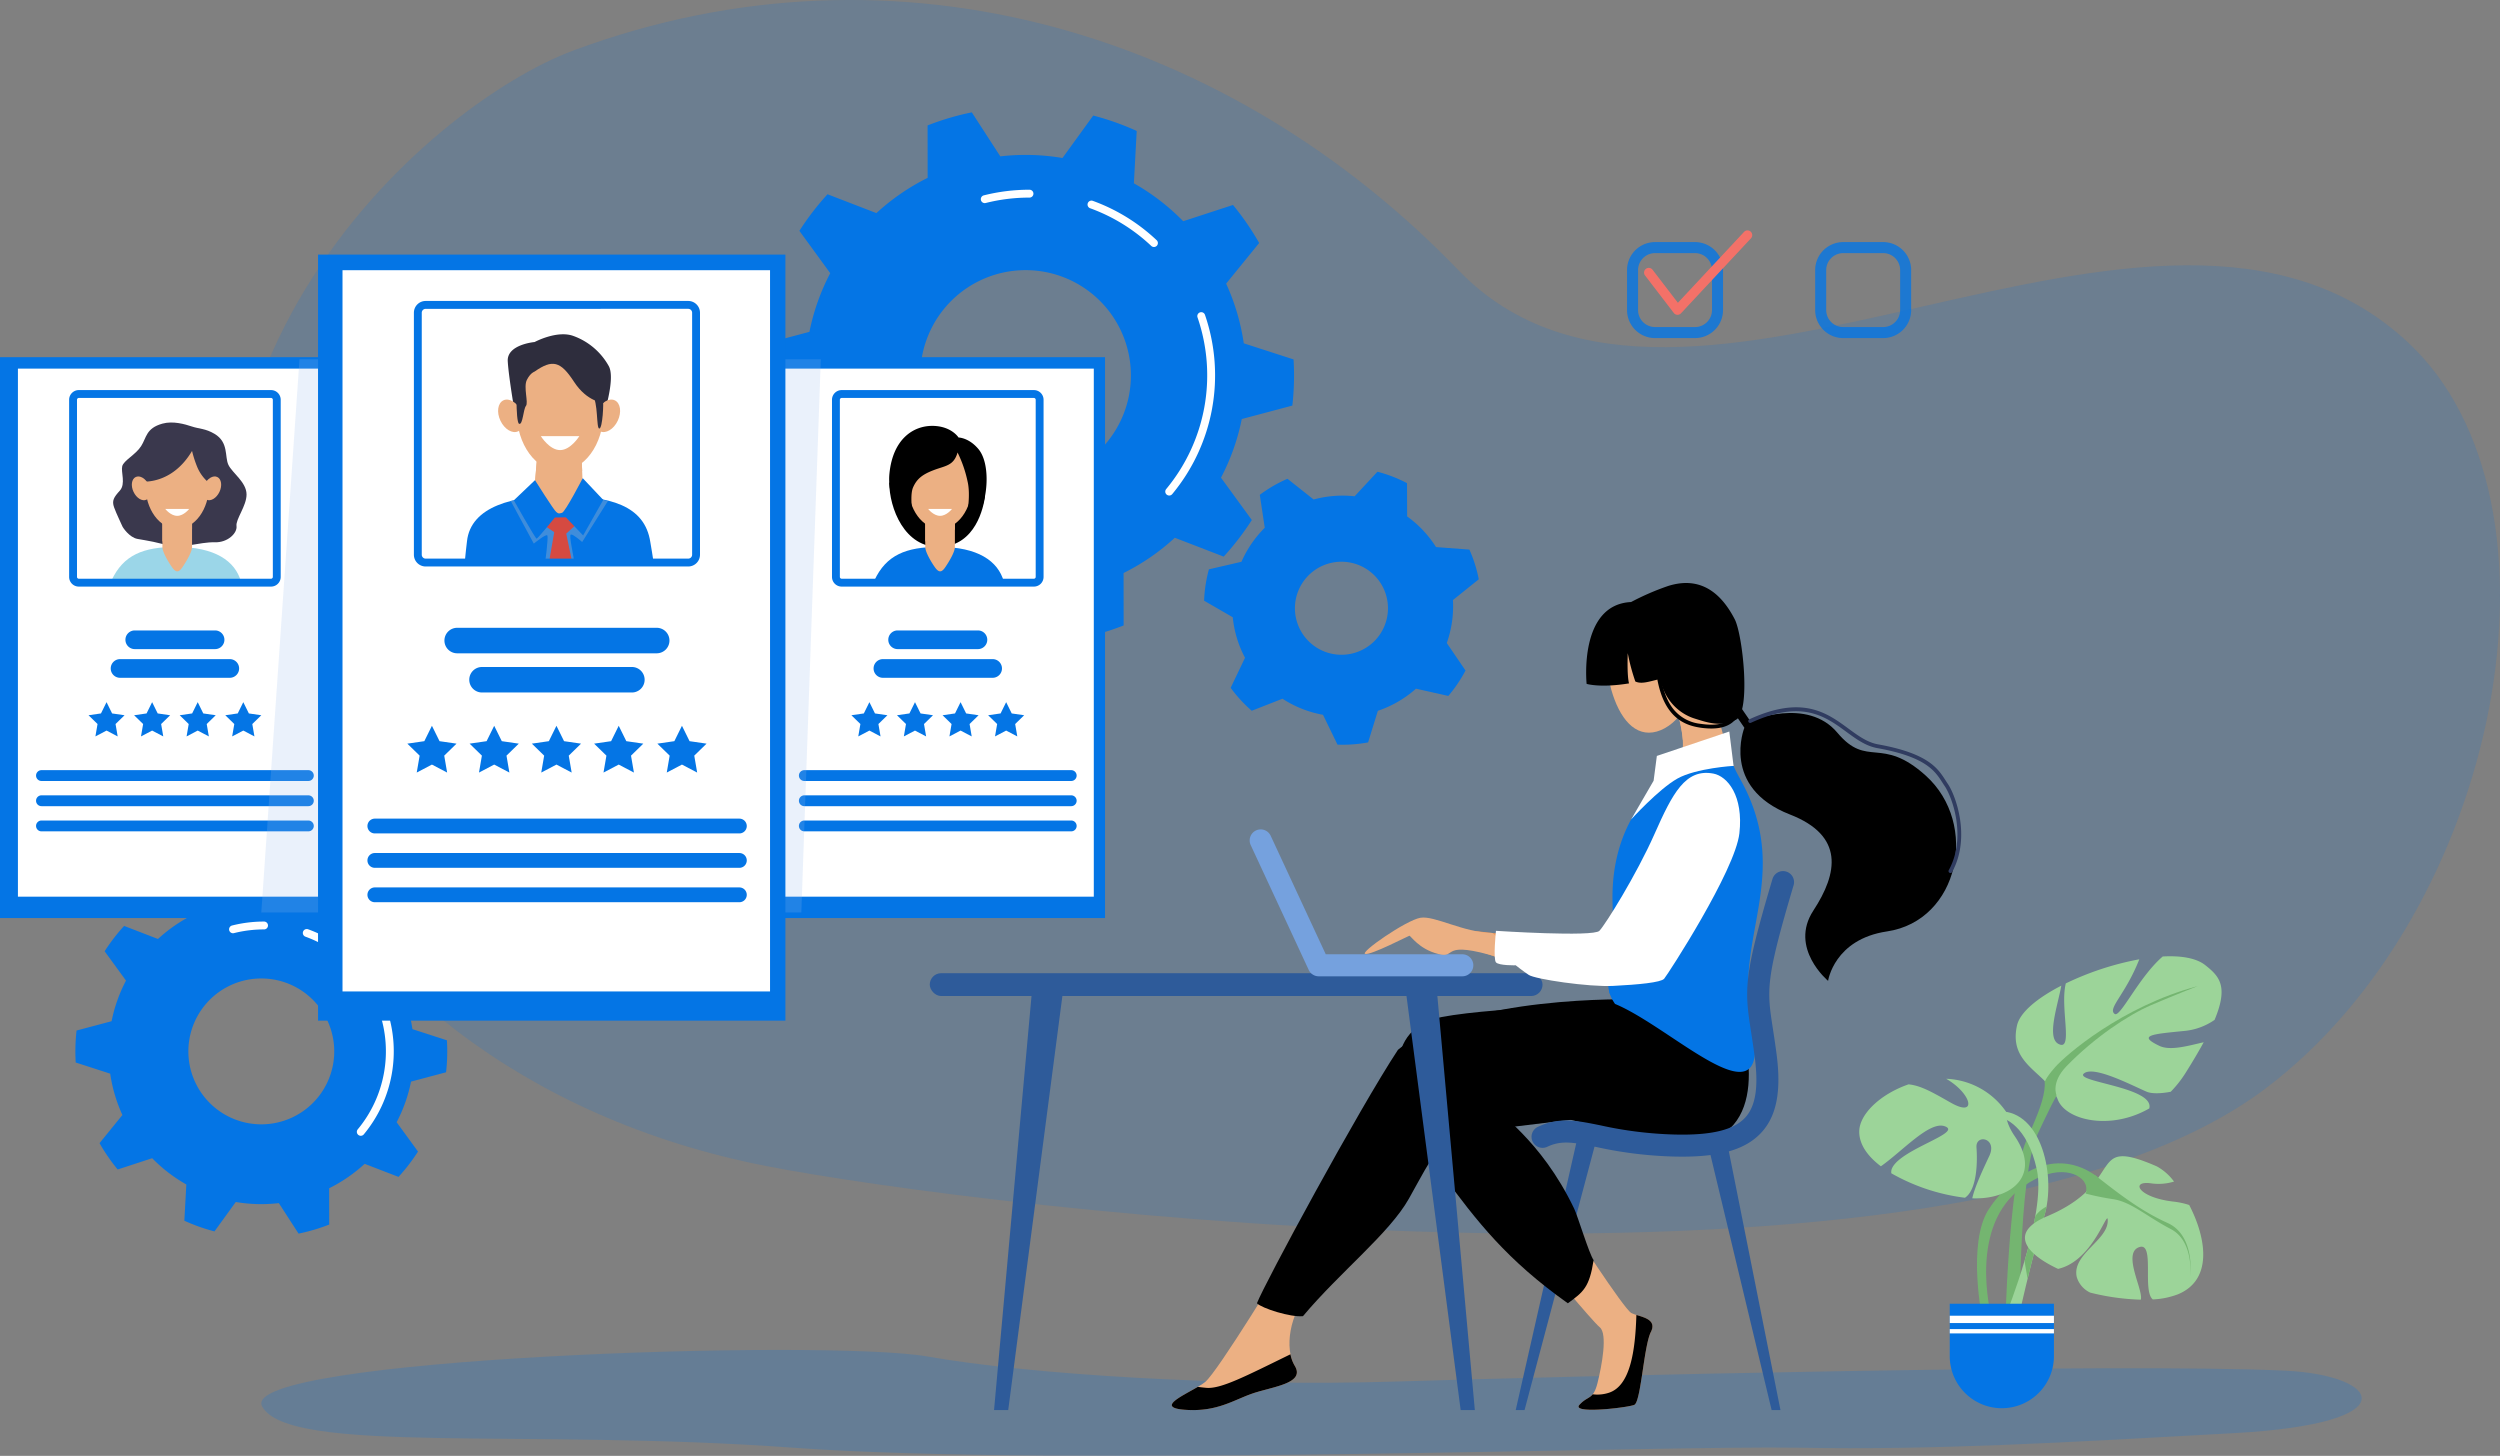<svg xmlns="http://www.w3.org/2000/svg" width="758.209" height="441.533" viewBox="0 0 758.209 441.533">
  <rect x="0" y="0" width="758.209" height="441.533" fill="#808080" stroke="none"/>
  <g id="Group_137789" data-name="Group 137789" transform="translate(-281.465 -90.846)">
    <path id="Path_321907" data-name="Path 321907" d="M334.417,236.014c99.178-36.819,199.98-4.267,268.345,66.631S814.6,253.709,890.7,324.492c51.929,48.306,28.143,172.5-43.06,226.294C750.852,623.9,456.524,586.8,392.856,574.36c-73.351-14.335-126.976-57.829-148.763-110.618C191.6,336.547,290.588,252.285,334.417,236.014Z" transform="translate(121 -129.873)" fill="#0475e5" opacity="0.16"/>
    <g id="Group_137752" data-name="Group 137752" transform="translate(304.322 124.929)">
      <g id="Group_137747" data-name="Group 137747" transform="translate(206.77)">
        <path id="Path_321908" data-name="Path 321908" d="M1572.666,215.486a82.283,82.283,0,0,0,.514-9.141c0-1.631-.053-3.249-.148-4.857l-15.1-4.887a66.4,66.4,0,0,0-5.348-18.1l10.016-12.325a81.6,81.6,0,0,0-7.934-11.533l-15.107,4.929a67.132,67.132,0,0,0-14.955-11.5l.859-15.872a80.805,80.805,0,0,0-13.187-4.674l-9.328,12.873a67.166,67.166,0,0,0-18.858-.494l-8.637-13.349a80.791,80.791,0,0,0-13.417,3.965l.02,15.9a67.016,67.016,0,0,0-15.542,10.691l-14.821-5.718a81.718,81.718,0,0,0-8.535,11.1l9.353,12.839a66.4,66.4,0,0,0-6.305,17.788l-15.34,4.082a82.291,82.291,0,0,0-.514,9.141c0,1.631.053,3.249.148,4.856l15.1,4.887a66.4,66.4,0,0,0,5.348,18.1l-10.015,12.324a81.59,81.59,0,0,0,7.934,11.533l15.107-4.929a67.109,67.109,0,0,0,14.955,11.5l-.859,15.872a80.812,80.812,0,0,0,13.187,4.674l9.328-12.873a67.162,67.162,0,0,0,18.858.494l8.637,13.35a80.773,80.773,0,0,0,13.417-3.965l-.02-15.9a67,67,0,0,0,15.543-10.691l14.821,5.718a81.7,81.7,0,0,0,8.535-11.1l-9.353-12.84a66.379,66.379,0,0,0,6.306-17.788Zm-80.9,22.792a31.934,31.934,0,1,1,31.934-31.934A31.934,31.934,0,0,1,1491.762,238.278Z" transform="translate(-1410.344 -126.563)" fill="#0475e5"/>
        <g id="Group_137744" data-name="Group 137744" transform="translate(123.779 60.627)">
          <path id="Path_321909" data-name="Path 321909" d="M1930.067,436.113a1.194,1.194,0,0,1-.917-1.957,54.027,54.027,0,0,0,9.519-52.036,1.194,1.194,0,1,1,2.257-.777,56.412,56.412,0,0,1-9.94,54.34A1.192,1.192,0,0,1,1930.067,436.113Z" transform="translate(-1928.874 -380.537)" fill="#fff"/>
        </g>
        <g id="Group_137745" data-name="Group 137745" transform="translate(100.177 26.75)">
          <path id="Path_321910" data-name="Path 321910" d="M1850.171,252.7a1.189,1.189,0,0,1-.818-.324,53.619,53.619,0,0,0-18.568-11.44,1.194,1.194,0,0,1,.814-2.244,56,56,0,0,1,19.39,11.946,1.194,1.194,0,0,1-.819,2.062Z" transform="translate(-1829.999 -238.622)" fill="#fff"/>
        </g>
        <g id="Group_137746" data-name="Group 137746" transform="translate(67.838 23.46)">
          <path id="Path_321911" data-name="Path 321911" d="M1695.722,228.9a1.194,1.194,0,0,1-.291-2.351,56.542,56.542,0,0,1,13.827-1.71,1.194,1.194,0,1,1,0,2.387,54.146,54.146,0,0,0-13.243,1.638A1.2,1.2,0,0,1,1695.722,228.9Z" transform="translate(-1694.529 -224.841)" fill="#fff"/>
        </g>
      </g>
      <g id="Group_137751" data-name="Group 137751" transform="translate(0 229.529)">
        <path id="Path_321912" data-name="Path 321912" d="M656.584,1149.686a56.99,56.99,0,0,0,.356-6.331c0-1.13-.037-2.251-.1-3.364l-10.462-3.385a45.989,45.989,0,0,0-3.7-12.535l6.937-8.536a56.525,56.525,0,0,0-5.5-7.989l-10.464,3.414A46.5,46.5,0,0,0,623.29,1103l.6-10.993a55.984,55.984,0,0,0-9.134-3.237l-6.461,8.916a46.538,46.538,0,0,0-13.062-.342l-5.982-9.246a55.943,55.943,0,0,0-9.294,2.746l.014,11.01a46.411,46.411,0,0,0-10.766,7.405l-10.265-3.961a56.627,56.627,0,0,0-5.912,7.687l6.478,8.893a45.987,45.987,0,0,0-4.367,12.321l-10.625,2.827a56.955,56.955,0,0,0-.356,6.332c0,1.129.037,2.25.1,3.364l10.463,3.385a45.966,45.966,0,0,0,3.7,12.535l-6.937,8.537a56.542,56.542,0,0,0,5.5,7.988l10.464-3.414a46.487,46.487,0,0,0,10.358,7.962l-.6,10.994a55.971,55.971,0,0,0,9.134,3.237l6.461-8.917a46.512,46.512,0,0,0,13.062.342l5.982,9.246a55.943,55.943,0,0,0,9.294-2.746l-.014-11.01a46.415,46.415,0,0,0,10.766-7.405l10.265,3.961a56.6,56.6,0,0,0,5.912-7.686l-6.478-8.893a45.986,45.986,0,0,0,4.367-12.321Zm-56.038,15.787a22.119,22.119,0,1,1,22.119-22.119A22.119,22.119,0,0,1,600.546,1165.474Z" transform="translate(-544.153 -1088.095)" fill="#0475e5"/>
        <g id="Group_137748" data-name="Group 137748" transform="translate(85.368 41.626)">
          <path id="Path_321913" data-name="Path 321913" d="M902.964,1301.7a1.193,1.193,0,0,1-.917-1.957,37.051,37.051,0,0,0,6.528-35.688,1.194,1.194,0,1,1,2.257-.777,39.439,39.439,0,0,1-6.95,37.992A1.192,1.192,0,0,1,902.964,1301.7Z" transform="translate(-901.771 -1262.472)" fill="#fff"/>
        </g>
        <g id="Group_137749" data-name="Group 137749" transform="translate(69.019 18.161)">
          <path id="Path_321914" data-name="Path 321914" d="M847.625,1174.661a1.189,1.189,0,0,1-.818-.324,36.777,36.777,0,0,0-12.734-7.846,1.194,1.194,0,1,1,.814-2.244,39.143,39.143,0,0,1,13.557,8.352,1.193,1.193,0,0,1-.819,2.062Z" transform="translate(-833.286 -1164.174)" fill="#fff"/>
        </g>
        <g id="Group_137750" data-name="Group 137750" transform="translate(46.621 15.883)">
          <path id="Path_321915" data-name="Path 321915" d="M740.647,1158.177a1.194,1.194,0,0,1-.291-2.351,39.513,39.513,0,0,1,9.667-1.2,1.194,1.194,0,1,1,0,2.387,37.137,37.137,0,0,0-9.082,1.123A1.189,1.189,0,0,1,740.647,1158.177Z" transform="translate(-739.454 -1154.63)" fill="#fff"/>
        </g>
      </g>
      <path id="Path_321916" data-name="Path 321916" d="M2053.736,623.887q0-.926-.051-1.839l7.838-6.294a41.748,41.748,0,0,0-2.848-9.005l-10.122-.765a33.675,33.675,0,0,0-8.761-9.3l-.034-10.086a41.784,41.784,0,0,0-8.974-3.462l-6.917,7.445a33.872,33.872,0,0,0-3.631-.2,33.533,33.533,0,0,0-8.807,1.172l-7.932-6.283a42.028,42.028,0,0,0-8.39,4.866l1.5,10a33.555,33.555,0,0,0-7.066,10.312l-9.869,2.287a42.016,42.016,0,0,0-1.458,9.513l8.691,5.025a33.277,33.277,0,0,0,3.718,12.282l-4.351,9.115a42.3,42.3,0,0,0,6.395,6.958l9.32-3.651a33.3,33.3,0,0,0,12.288,4.876l4.393,9.045c.524.019,1.048.032,1.577.032a42.3,42.3,0,0,0,7.707-.707l2.962-9.579a33.471,33.471,0,0,0,11.564-6.714l9.8,2.2a42.159,42.159,0,0,0,5.218-7.707l-5.678-8.339A33.435,33.435,0,0,0,2053.736,623.887Zm-33.867,14.759a14.109,14.109,0,1,1,14.11-14.109A14.109,14.109,0,0,1,2019.869,638.647Z" transform="translate(-1635.887 -474.149)" fill="#0475e5"/>
    </g>
    <g id="Group_137756" data-name="Group 137756" transform="translate(774.92 160.718)">
      <g id="Group_137753" data-name="Group 137753" transform="translate(57.06 3.551)" opacity="0.8">
        <path id="Path_321917" data-name="Path 321917" d="M2775.214,320.478h-12.127a8.5,8.5,0,0,1-8.492-8.492V299.859a8.5,8.5,0,0,1,8.492-8.492h12.127a8.5,8.5,0,0,1,8.492,8.492v12.127A8.5,8.5,0,0,1,2775.214,320.478Zm-12.127-25.769a5.156,5.156,0,0,0-5.15,5.15v12.127a5.156,5.156,0,0,0,5.15,5.15h12.127a5.156,5.156,0,0,0,5.15-5.15V299.859a5.156,5.156,0,0,0-5.15-5.15Z" transform="translate(-2754.595 -291.367)" fill="#0475e5"/>
      </g>
      <g id="Group_137754" data-name="Group 137754" transform="translate(0 3.551)" opacity="0.8">
        <path id="Path_321918" data-name="Path 321918" d="M2536.178,320.478h-12.126a8.5,8.5,0,0,1-8.492-8.492V299.859a8.5,8.5,0,0,1,8.492-8.492h12.126a8.5,8.5,0,0,1,8.493,8.492v12.127A8.5,8.5,0,0,1,2536.178,320.478Zm-12.126-25.769a5.156,5.156,0,0,0-5.15,5.15v12.127a5.156,5.156,0,0,0,5.15,5.15h12.126a5.156,5.156,0,0,0,5.151-5.15V299.859a5.156,5.156,0,0,0-5.151-5.15Z" transform="translate(-2515.56 -291.367)" fill="#0475e5"/>
      </g>
      <g id="Group_137755" data-name="Group 137755" transform="translate(5.165)">
        <path id="Path_321919" data-name="Path 321919" d="M2547.345,302.094l-.069,0a1.433,1.433,0,0,1-1.068-.559l-8.716-11.369a1.432,1.432,0,0,1,2.273-1.743l7.687,10.026,20.068-21.5a1.432,1.432,0,1,1,2.094,1.954l-21.222,22.738A1.432,1.432,0,0,1,2547.345,302.094Z" transform="translate(-2537.197 -276.491)" fill="#f37168"/>
      </g>
    </g>
    <path id="Path_321920" data-name="Path 321920" d="M1050.811,1705.172c-49.646-2.427-218.532,1.685-269.895,3.288s-110.985-2.115-141.955-7.582-209.988.465-201.864,15.165,79.76,6.576,161,12.484,263.943-.739,305.155,0,79-1.477,132.115-4.431S1079.588,1706.578,1050.811,1705.172Z" transform="translate(-76.114 -1198.615)" fill="#0475e5" opacity="0.21"/>
    <g id="Group_137761" data-name="Group 137761" transform="translate(281.465 199.176)">
      <rect id="Rectangle_26608" data-name="Rectangle 26608" width="103.779" height="170.099" transform="translate(0 0)" fill="#0475e5"/>
      <rect id="Rectangle_26609" data-name="Rectangle 26609" width="94.932" height="160.15" transform="translate(5.435 3.466)" fill="#fff"/>
      <g id="Group_137760" data-name="Group 137760" transform="translate(10.936 9.976)">
        <g id="Group_137757" data-name="Group 137757" transform="translate(22.894 9.832)">
          <path id="Path_321921" data-name="Path 321921" d="M590.122,688.78c3.573-7.687,9.62-10.149,19.551-10.149,11.824,0,17.964,4.284,19.7,10.52C608.2,689.441,590.122,688.78,590.122,688.78Z" transform="translate(-590.122 -640.901)" fill="#9bd6e8"/>
          <path id="Path_321922" data-name="Path 321922" d="M607.07,520.92c-5.006,1.405-4.786,4.218-6.454,6.828s-5.294,4.351-5.729,6.091,1.117,5.366-.725,7.4-2.466,3.046-1.74,5.076,2.32,5.221,2.465,5.656,2.176,3.481,4.641,3.916,7.106,1.16,9.427,2.176,9.782-1.3,13.923-1.155,6.962-2.906,6.671-4.937,3.054-6.091,3.046-9.572c-.009-3.738-4.351-6.526-5.511-8.992s.145-6.816-4.206-9.394c-2.75-1.629-4.641-1.484-6.817-2.209S610.26,520.024,607.07,520.92Z" transform="translate(-591.648 -520.576)" fill="#3a384d"/>
          <path id="Path_321923" data-name="Path 321923" d="M660.818,624.781c-1.132,1.671-1.962,1.74-3.191,0-.977-1.384-2.9-4.528-2.9-6.123V602.736a2.909,2.909,0,0,1,2.9-2.9h3.191a2.909,2.909,0,0,1,2.9,2.9v15.922C663.718,620.253,661.833,623.282,660.818,624.781Z" transform="translate(-639.304 -580.915)" fill="#ecb083"/>
          <path id="Path_321924" data-name="Path 321924" d="M660.818,599.835h-3.191a2.909,2.909,0,0,0-2.9,2.9v14.206c3.583,1.141,6.852-1.127,8.992-3.681V602.736A2.909,2.909,0,0,0,660.818,599.835Z" transform="translate(-639.304 -580.915)" fill="#ecb083"/>
          <ellipse id="Ellipse_10429" data-name="Ellipse 10429" cx="9.645" cy="13.142" rx="9.645" ry="13.142" transform="translate(10.273 5.94)" fill="#ecb083"/>
          <path id="Path_321925" data-name="Path 321925" d="M644.292,540.153c-6.091,10.3-15.083,9.282-15.083,9.282s.218-13.633,7.36-14.358,11.349,2.142,12.8,6.872,0,7.849,0,7.849a12.521,12.521,0,0,1-3.481-4.714A33.859,33.859,0,0,1,644.292,540.153Z" transform="translate(-619.878 -531.53)" fill="#3a384d"/>
          <ellipse id="Ellipse_10430" data-name="Ellipse 10430" cx="2.538" cy="3.807" rx="2.538" ry="3.807" transform="translate(5.042 17.618) rotate(-25.405)" fill="#ecb083"/>
          <path id="Path_321926" data-name="Path 321926" d="M706.338,591.627c-.9,1.9-.607,3.926.659,4.528s3.024-.451,3.926-2.35.607-3.927-.659-4.528S707.24,589.728,706.338,591.627Z" transform="translate(-678.198 -572.749)" fill="#ecb083"/>
          <path id="Path_321927" data-name="Path 321927" d="M665.623,630.368s-1.623,2.1-3.626,2.1-3.626-2.1-3.626-2.1Z" transform="translate(-642.08 -604.159)" fill="#fff"/>
        </g>
        <path id="Path_321928" data-name="Path 321928" d="M634.948,790.414H610.592a2.832,2.832,0,0,1,0-5.664h24.356a2.832,2.832,0,0,1,0,5.664Z" transform="translate(-580.656 -711.856)" fill="#0475e5"/>
        <path id="Path_321929" data-name="Path 321929" d="M625.186,826.866H591.911a2.832,2.832,0,0,1,0-5.664h33.275a2.832,2.832,0,1,1,0,5.664Z" transform="translate(-566.434 -739.607)" fill="#0475e5"/>
        <path id="Path_321930" data-name="Path 321930" d="M576.8,965.544H495.861a1.643,1.643,0,1,1,0-3.287H576.8a1.643,1.643,0,0,1,0,3.287Z" transform="translate(-494.217 -846.99)" fill="#0475e5"/>
        <path id="Path_321931" data-name="Path 321931" d="M576.8,997.54H495.861a1.643,1.643,0,1,1,0-3.287H576.8a1.643,1.643,0,0,1,0,3.287Z" transform="translate(-494.217 -871.348)" fill="#0475e5"/>
        <path id="Path_321932" data-name="Path 321932" d="M576.8,1029.536H495.861a1.643,1.643,0,1,1,0-3.287H576.8a1.643,1.643,0,0,1,0,3.287Z" transform="translate(-494.217 -895.707)" fill="#0475e5"/>
        <g id="Group_137758" data-name="Group 137758" transform="translate(10.03)">
          <path id="Path_321933" data-name="Path 321933" d="M597.469,538.987h-58.3a2.937,2.937,0,0,1-2.934-2.934V482.321a2.937,2.937,0,0,1,2.934-2.934h58.3a2.937,2.937,0,0,1,2.934,2.934v53.732A2.937,2.937,0,0,1,597.469,538.987Zm-58.3-57.213a.554.554,0,0,0-.547.547v53.732a.554.554,0,0,0,.547.547h58.3a.554.554,0,0,0,.547-.547V482.321a.554.554,0,0,0-.547-.547Z" transform="translate(-536.235 -479.387)" fill="#0475e5"/>
        </g>
        <g id="Group_137759" data-name="Group 137759" transform="translate(15.915 94.648)">
          <path id="Path_321934" data-name="Path 321934" d="M566.349,875.882l1.688,3.42,3.774.548-2.731,2.662.645,3.759-3.376-1.775-3.376,1.775.645-3.759-2.731-2.662,3.774-.548Z" transform="translate(-560.887 -875.882)" fill="#0475e5"/>
          <path id="Path_321935" data-name="Path 321935" d="M624.263,875.882l1.688,3.42,3.774.548-2.731,2.662.645,3.759-3.376-1.775-3.376,1.775.645-3.759L618.8,879.85l3.774-.548Z" transform="translate(-604.976 -875.882)" fill="#0475e5"/>
          <path id="Path_321936" data-name="Path 321936" d="M682.178,875.882l1.688,3.42,3.774.548-2.731,2.662.645,3.759-3.376-1.775-3.376,1.775.645-3.759-2.731-2.662,3.774-.548Z" transform="translate(-649.066 -875.882)" fill="#0475e5"/>
          <path id="Path_321937" data-name="Path 321937" d="M740.092,875.882l1.688,3.42,3.774.548-2.731,2.662.645,3.759-3.376-1.775-3.376,1.775.645-3.759-2.731-2.662,3.774-.548Z" transform="translate(-693.155 -875.882)" fill="#0475e5"/>
        </g>
      </g>
    </g>
    <g id="Group_137766" data-name="Group 137766" transform="translate(512.828 199.176)">
      <rect id="Rectangle_26610" data-name="Rectangle 26610" width="103.779" height="170.099" transform="translate(0 0)" fill="#0475e5"/>
      <rect id="Rectangle_26611" data-name="Rectangle 26611" width="94.932" height="160.15" transform="translate(5.435 3.466)" fill="#fff"/>
      <g id="Group_137765" data-name="Group 137765" transform="translate(10.936 9.976)">
        <g id="Group_137762" data-name="Group 137762" transform="translate(22.893 10.855)">
          <path id="Path_321938" data-name="Path 321938" d="M1578.225,596.877c0,7.619,4.587,19.912,15.409,19.517s13.215-12.112,13.634-15.419S1578.225,596.877,1578.225,596.877Z" transform="translate(-1573.716 -579.686)"/>
          <path id="Path_321939" data-name="Path 321939" d="M1559.335,688.78c3.573-7.687,9.621-10.149,19.551-10.149,11.824,0,17.964,4.284,19.7,10.52C1577.416,689.441,1559.335,688.78,1559.335,688.78Z" transform="translate(-1559.335 -641.924)" fill="#0475e5"/>
          <path id="Path_321940" data-name="Path 321940" d="M1630.031,624.781c-1.132,1.671-1.962,1.74-3.191,0-.977-1.384-2.9-4.528-2.9-6.123V602.736a2.909,2.909,0,0,1,2.9-2.9h3.191a2.909,2.909,0,0,1,2.9,2.9v15.922C1632.932,620.253,1631.046,623.282,1630.031,624.781Z" transform="translate(-1608.518 -581.938)" fill="#ecb083"/>
          <path id="Path_321941" data-name="Path 321941" d="M1630.031,599.835h-3.191a2.909,2.909,0,0,0-2.9,2.9v14.206c3.583,1.141,6.852-1.127,8.992-3.681V602.736A2.909,2.909,0,0,0,1630.031,599.835Z" transform="translate(-1608.518 -581.938)" fill="#ecb083"/>
          <ellipse id="Ellipse_10431" data-name="Ellipse 10431" cx="9.645" cy="13.142" rx="9.645" ry="13.142" transform="translate(10.273 4.917)" fill="#ecb083"/>
          <path id="Path_321942" data-name="Path 321942" d="M1598.831,532.93c-1.146,4.041-3.658,3.995-7.16,5.322s-5.176,2.663-6.322,5.248c-1.461,3.3.663,12.909.663,12.909s-8.868-6.636-7.842-17.072,7.178-14.477,12.969-14.477,7.993,3.529,7.993,3.529,3.085.013,6,3.469c3.921,4.645,2.715,15.925,0,19.967s-4.524,5.308-4.464,5.127,2.534-9.462,1.207-15.2A36.669,36.669,0,0,0,1598.831,532.93Z" transform="translate(-1573.612 -524.86)"/>
          <path id="Path_321943" data-name="Path 321943" d="M1634.837,630.368s-1.623,2.1-3.626,2.1-3.626-2.1-3.626-2.1Z" transform="translate(-1611.293 -605.182)" fill="#fff"/>
        </g>
        <path id="Path_321944" data-name="Path 321944" d="M1604.162,790.414h-24.356a2.832,2.832,0,0,1,0-5.664h24.356a2.832,2.832,0,0,1,0,5.664Z" transform="translate(-1549.87 -711.856)" fill="#0475e5"/>
        <path id="Path_321945" data-name="Path 321945" d="M1594.4,826.866h-33.275a2.832,2.832,0,0,1,0-5.664H1594.4a2.832,2.832,0,0,1,0,5.664Z" transform="translate(-1535.648 -739.607)" fill="#0475e5"/>
        <path id="Path_321946" data-name="Path 321946" d="M1546.016,965.544h-80.942a1.643,1.643,0,1,1,0-3.287h80.942a1.643,1.643,0,0,1,0,3.287Z" transform="translate(-1463.431 -846.99)" fill="#0475e5"/>
        <path id="Path_321947" data-name="Path 321947" d="M1546.016,997.54h-80.942a1.643,1.643,0,1,1,0-3.287h80.942a1.643,1.643,0,0,1,0,3.287Z" transform="translate(-1463.431 -871.348)" fill="#0475e5"/>
        <path id="Path_321948" data-name="Path 321948" d="M1546.016,1029.536h-80.942a1.643,1.643,0,1,1,0-3.287h80.942a1.643,1.643,0,0,1,0,3.287Z" transform="translate(-1463.431 -895.707)" fill="#0475e5"/>
        <g id="Group_137763" data-name="Group 137763" transform="translate(10.03)">
          <path id="Path_321949" data-name="Path 321949" d="M1566.683,538.987h-58.3a2.937,2.937,0,0,1-2.934-2.934V482.321a2.937,2.937,0,0,1,2.934-2.934h58.3a2.937,2.937,0,0,1,2.934,2.934v53.732A2.937,2.937,0,0,1,1566.683,538.987Zm-58.3-57.213a.554.554,0,0,0-.547.547v53.732a.554.554,0,0,0,.547.547h58.3a.554.554,0,0,0,.547-.547V482.321a.554.554,0,0,0-.547-.547Z" transform="translate(-1505.449 -479.387)" fill="#0475e5"/>
        </g>
        <g id="Group_137764" data-name="Group 137764" transform="translate(15.915 94.648)">
          <path id="Path_321950" data-name="Path 321950" d="M1535.563,875.882l1.688,3.42,3.774.548-2.731,2.662.645,3.759-3.376-1.775-3.376,1.775.645-3.759-2.731-2.662,3.774-.548Z" transform="translate(-1530.101 -875.882)" fill="#0475e5"/>
          <path id="Path_321951" data-name="Path 321951" d="M1593.477,875.882l1.688,3.42,3.774.548-2.731,2.662.645,3.759-3.376-1.775-3.376,1.775.645-3.759-2.731-2.662,3.774-.548Z" transform="translate(-1574.19 -875.882)" fill="#0475e5"/>
          <path id="Path_321952" data-name="Path 321952" d="M1651.391,875.882l1.688,3.42,3.774.548-2.731,2.662.645,3.759-3.376-1.775-3.376,1.775.645-3.759-2.731-2.662,3.774-.548Z" transform="translate(-1618.279 -875.882)" fill="#0475e5"/>
          <path id="Path_321953" data-name="Path 321953" d="M1709.306,875.882l1.688,3.42,3.774.548-2.731,2.662.645,3.759-3.376-1.775-3.376,1.775.645-3.759-2.731-2.662,3.774-.548Z" transform="translate(-1662.369 -875.882)" fill="#0475e5"/>
        </g>
      </g>
    </g>
    <path id="Path_321954" data-name="Path 321954" d="M944.172,608.007H780.393l11.585-167.766h158.1Z" transform="translate(-419.678 -240.434)" fill="#99bbeb" opacity="0.2"/>
    <g id="Group_137771" data-name="Group 137771" transform="translate(377.919 168.061)">
      <rect id="Rectangle_26612" data-name="Rectangle 26612" width="141.746" height="232.33" transform="translate(0 0)" fill="#0475e5"/>
      <rect id="Rectangle_26613" data-name="Rectangle 26613" width="129.662" height="218.74" transform="translate(7.423 4.734)" fill="#fff"/>
      <g id="Group_137770" data-name="Group 137770" transform="translate(14.937 14.062)">
        <g id="Group_137767" data-name="Group 137767" transform="translate(29.631 10.106)">
          <path id="Path_321955" data-name="Path 321955" d="M1096.113,435.007c-.09-.271-2.36-13.3-2.632-18.368s8.144-5.791,8.144-5.791,6.877-3.71,11.853-1.81a20.06,20.06,0,0,1,10.625,9.078c2.262,3.982-1.99,16.389-1.99,16.389Z" transform="translate(-1080.511 -408.497)" fill="#2e2d3d"/>
          <path id="Path_321956" data-name="Path 321956" d="M1039.168,633.108c-.031-.214.581-5.342.6-5.549,1.146-10.8,14.456-13.835,27.737-13.835,15.6,0,26.191,2.856,27.88,14.076.05.329.95,5.47.9,5.815C1067.372,634.011,1039.168,633.108,1039.168,633.108Z" transform="translate(-1039.167 -564.734)" fill="#0475e5"/>
          <path id="Path_321957" data-name="Path 321957" d="M1136.754,540.173c-1.546,2.283-2.679,2.377-4.358,0-1.334-1.89-5.791-6.2-5.791-8.381l1.829-21.729a3.973,3.973,0,0,1,3.962-3.962h4.358a3.973,3.973,0,0,1,3.962,3.962l.849,21.729C1141.566,533.971,1138.141,538.126,1136.754,540.173Z" transform="translate(-1105.733 -482.802)" fill="#ecb083"/>
          <path id="Path_321958" data-name="Path 321958" d="M1137.524,506.1h-4.358a3.973,3.973,0,0,0-3.962,3.962l-1.587,19.277c4.893,1.558,11.5-1.608,14.423-5.1l-.554-14.179A3.973,3.973,0,0,0,1137.524,506.1Z" transform="translate(-1106.503 -482.802)" fill="#ecb083"/>
          <path id="Path_321959" data-name="Path 321959" d="M1097.339,619.029l6.986,12.914s3.74-3.076,4.1-2.473-.664,8.216-.664,8.216,8.325.113,8.687-.249-1.689-8.269-.845-8.269,3.384,2.292,3.384,2.292l7.8-12.431-1.715-.418-12.781,6.877-13.67-6.726Z" transform="translate(-1083.453 -568.455)" fill="#3f8ddb"/>
          <path id="Path_321960" data-name="Path 321960" d="M1130.81,639.216,1136,642.7l-1.608,9.241,7-.39-1.748-8.405,4.3-3.927-2.02-1.9h-9.091Z" transform="translate(-1108.934 -582.691)" fill="#d54a41"/>
          <path id="Path_321961" data-name="Path 321961" d="M1107.655,591.923l-6.417,6.107s6.538,11.628,6.9,11.628,5.548-6.411,5.548-6.411l3.321-.058,5.246,5.5,6.1-10.784-6.216-6.589s-5.309,10.255-6.274,10.5-.972.362-1.753-.241S1107.655,591.923,1107.655,591.923Z" transform="translate(-1086.421 -547.678)" fill="#0475e5"/>
          <ellipse id="Ellipse_10432" data-name="Ellipse 10432" cx="13.173" cy="17.949" rx="13.173" ry="17.949" transform="translate(15.669 5.57)" fill="#ecb083"/>
          <path id="Path_321962" data-name="Path 321962" d="M1088.208,494.89c1.232,2.594.829,5.363-.9,6.184s-4.13-.616-5.362-3.21-.829-5.363.9-6.185S1086.976,492.3,1088.208,494.89Z" transform="translate(-1071.19 -471.647)" fill="#ecb083"/>
          <path id="Path_321963" data-name="Path 321963" d="M1204.761,494.89c-1.232,2.594-.829,5.363.9,6.184s4.13-.616,5.362-3.21.829-5.363-.9-6.185S1205.994,492.3,1204.761,494.89Z" transform="translate(-1164.689 -471.647)" fill="#ecb083"/>
          <path id="Path_321964" data-name="Path 321964" d="M1147.2,537.875s-2.617,4.238-5.844,4.238-5.844-4.238-5.844-4.238Z" transform="translate(-1112.512 -506.991)" fill="#fff"/>
          <path id="Path_321965" data-name="Path 321965" d="M1110.039,432.344c5.429-3.8,7.872-3.167,11.944,3.077s8.958,6.353,8.958,6.353l.634-6.474s-6.065-11.733-14.207-10.194-12.773,8.867-12.773,8.867-.4,13.737.74,14.206,1.267-4.434,2.081-5.429-.814-5.7.272-7.872S1110.039,432.344,1110.039,432.344Z" transform="translate(-1088.925 -421.035)" fill="#2e2d3d"/>
          <path id="Path_321966" data-name="Path 321966" d="M1200.773,485.439c1.9,2.075,1.176,10.315,2.172,10.224s1.357-7.872,1.085-8.686S1200.773,485.439,1200.773,485.439Z" transform="translate(-1162.196 -467.072)" fill="#2e2d3d"/>
        </g>
        <path id="Path_321967" data-name="Path 321967" d="M1077.436,789.145h-60.509a3.868,3.868,0,0,1,0-7.736h60.509a3.868,3.868,0,0,1,0,7.736Z" transform="translate(-989.66 -682.284)" fill="#0475e5"/>
        <path id="Path_321968" data-name="Path 321968" d="M1093.92,838.933h-45.449a3.868,3.868,0,0,1,0-7.736h45.449a3.868,3.868,0,0,1,0,7.736Z" transform="translate(-1013.674 -720.187)" fill="#0475e5"/>
        <path id="Path_321969" data-name="Path 321969" d="M1027.835,1028.345H917.281a2.245,2.245,0,0,1,0-4.489h110.554a2.245,2.245,0,1,1,0,4.489Z" transform="translate(-915.037 -866.856)" fill="#0475e5"/>
        <path id="Path_321970" data-name="Path 321970" d="M1027.835,1072.047H917.281a2.245,2.245,0,0,1,0-4.489h110.554a2.245,2.245,0,1,1,0,4.489Z" transform="translate(-915.037 -900.126)" fill="#0475e5"/>
        <path id="Path_321971" data-name="Path 321971" d="M1027.835,1115.748H917.281a2.245,2.245,0,0,1,0-4.489h110.554a2.245,2.245,0,1,1,0,4.489Z" transform="translate(-915.037 -933.395)" fill="#0475e5"/>
        <g id="Group_137768" data-name="Group 137768" transform="translate(14.136)">
          <path id="Path_321972" data-name="Path 321972" d="M1057.456,446.691H977.827a3.575,3.575,0,0,1-3.571-3.571V369.731a3.575,3.575,0,0,1,3.571-3.571h79.629a3.575,3.575,0,0,1,3.571,3.571V443.12A3.575,3.575,0,0,1,1057.456,446.691Zm-79.629-78.143a1.185,1.185,0,0,0-1.184,1.184V443.12a1.185,1.185,0,0,0,1.184,1.184h79.629a1.185,1.185,0,0,0,1.183-1.184V369.731a1.185,1.185,0,0,0-1.183-1.184Z" transform="translate(-974.256 -366.16)" fill="#0475e5"/>
        </g>
        <g id="Group_137769" data-name="Group 137769" transform="translate(12.146 128.838)">
          <path id="Path_321973" data-name="Path 321973" d="M973.378,905.881l2.305,4.671,5.155.749-3.73,3.636.88,5.134-4.611-2.424-4.611,2.424.881-5.134-3.73-3.636,5.155-.749Z" transform="translate(-965.918 -905.881)" fill="#0475e5"/>
          <path id="Path_321974" data-name="Path 321974" d="M1052.48,905.881l2.305,4.671,5.155.749-3.73,3.636.88,5.134-4.611-2.424-4.611,2.424.881-5.134-3.73-3.636,5.155-.749Z" transform="translate(-1026.137 -905.881)" fill="#0475e5"/>
          <path id="Path_321975" data-name="Path 321975" d="M1131.582,905.881l2.305,4.671,5.155.749-3.73,3.636.881,5.134-4.611-2.424-4.611,2.424.881-5.134-3.73-3.636,5.155-.749Z" transform="translate(-1086.357 -905.881)" fill="#0475e5"/>
          <path id="Path_321976" data-name="Path 321976" d="M1210.684,905.881l2.306,4.671,5.155.749-3.73,3.636.88,5.134-4.611-2.424-4.611,2.424.881-5.134-3.73-3.636,5.155-.749Z" transform="translate(-1146.576 -905.881)" fill="#0475e5"/>
          <path id="Path_321977" data-name="Path 321977" d="M1291.043,905.881l2.306,4.671,5.155.749-3.73,3.636.88,5.134-4.611-2.424-4.611,2.424.88-5.134-3.73-3.636,5.155-.749Z" transform="translate(-1207.753 -905.881)" fill="#0475e5"/>
        </g>
      </g>
    </g>
    <rect id="Rectangle_26614" data-name="Rectangle 26614" width="185.849" height="6.925" rx="3.463" transform="translate(563.444 385.998)" fill="#2e5b9a"/>
    <g id="Group_137776" data-name="Group 137776" transform="translate(636.863 267.666)">
      <path id="Path_321978" data-name="Path 321978" d="M2516.959,790.923c2.465,8.689-3.554,17.642-10.185,19.523s-11.362-4.023-13.827-12.712.913-17.257,7.543-19.138S2514.494,782.235,2516.959,790.923Z" transform="translate(-2359.675 -765.406)" fill="#ecb083"/>
      <path id="Path_321979" data-name="Path 321979" d="M2415.882,1536.709s16.994,26.394,19.289,27.542,8.032,1.434,5.881,5.738-3.012,21.23-5.021,22.091-19.221,2.869-16.64,0,4.171-1.434,5.473-6.6,3.134-14.919.7-16.927-17.357-20.083-17.357-20.083Z" transform="translate(-2295.773 -1342.828)" fill="#ecb083"/>
      <path id="Path_321980" data-name="Path 321980" d="M1971.8,1584.192s-20.657,34.046-24.483,37.107-16.449,7.651-6.121,8.416,15.3-3.443,21.8-5.356,14.536-3.06,11.476-8.033-1.789-15.83,4.808-22.715S1971.8,1584.192,1971.8,1584.192Z" transform="translate(-1937.219 -1378.976)" fill="#ecb083"/>
      <path id="Path_321981" data-name="Path 321981" d="M2159.513,1253.381s-51.137-1.337-71.412,15.3c-11.859,17.98-40.547,71.029-42.777,76.875,1.53,1.53,10.138,4.292,13.963,3.909,11.285-13.456,26.2-25.089,32.134-35.643,7.311-13.006,9.563-19.509,21.422-20.657s38.637-4.973,46.67-4.973S2159.513,1253.381,2159.513,1253.381Z" transform="translate(-2019.518 -1127.114)"/>
      <path id="Path_321982" data-name="Path 321982" d="M2640.638,1519.519h-2.681l-19.221-80.2h5.9Z" transform="translate(-2456.05 -1268.689)" fill="#2e5b9a"/>
      <path id="Path_321983" data-name="Path 321983" d="M2374.111,1510.477h2.681l22.057-83.032h-5.9Z" transform="translate(-2269.82 -1259.647)" fill="#2e5b9a"/>
      <path id="Path_321984" data-name="Path 321984" d="M2325.07,1238.789l-29.731,5.132s-39.508.363-57.568,3.727c-16.43,3.06-18.852,21.729,0,47.435,10.709,14.6,19.763,26.252,38.279,39.386,4.71-3.458,6.512-4.766,7.813-13.087-1.34-1.837-4.809-13.338-5.885-15.588-10.242-21.408-23.911-29.194-24.1-31.3,2.3-3.73,60.8,19.441,72.428,5.811C2337.41,1267.292,2325.07,1238.789,2325.07,1238.789Z" transform="translate(-2155.942 -1116.025)"/>
      <path id="Path_321985" data-name="Path 321985" d="M2529.913,955.749a31.111,31.111,0,0,0-23.264,5.789c-6.517,6.643-13.892,17.6-13.44,35.671.574,22.951-3.552,24.425.752,30.737,17.948,7.412,48.646,39.257,41.417,5.116-5.235-24.72,11.48-43.146-2-70.568C2532.278,960.263,2530.906,958.1,2529.913,955.749Z" transform="translate(-2359.55 -900.292)" fill="#0475e5"/>
      <path id="Path_321986" data-name="Path 321986" d="M2493.207,1024.132c-.349,11.965-2.039,15.49-.747,19.241,7.317.747,20.7,3.675,24.047,8.358,3.825,5.355,7.651,6.12,5.866,2.168s-6.5-9.564.765-28.818,10.712-32.261,3.571-45.65Z" transform="translate(-2359.552 -918.578)" fill="#0475e5"/>
      <path id="Path_321987" data-name="Path 321987" d="M2576.7,879.528a93.38,93.38,0,0,1-6.006-24.239l-12.623,3.73s7.172,16.066.287,21.8a65.86,65.86,0,0,0-4.921,4.494A31.109,31.109,0,0,1,2576.7,879.528Z" transform="translate(-2406.341 -824.071)" fill="#ecb083"/>
      <path id="Path_321988" data-name="Path 321988" d="M2585.919,860.482c-.748-.665-1.683-1.5-2.667-2.364l-10.3,3.042-.022.056a42.044,42.044,0,0,1,3.217,12.575c3.069-1.861,6.428-4.9,10.269-10.2C2586.213,862.416,2586.047,861.367,2585.919,860.482Z" transform="translate(-2421.182 -826.225)" fill="#ecb083"/>
      <path id="Path_321989" data-name="Path 321989" d="M2369.141,970.714c-13,4.547-11.559,18.244-23.525,38.444-6.193,10.454-11.944,10.3-11.944,10.3a277.074,277.074,0,0,1-32.089-2.032c-11-1.345-11.7,1.93-4.048,4.665,15.429,5.516,31.441,11.454,44.351,10.02s34.991-34.374,36.13-42.949C2379.591,977.3,2375.689,968.424,2369.141,970.714Z" transform="translate(-2207.654 -911.667)" fill="#f09959"/>
      <g id="Group_137772" data-name="Group 137772" transform="translate(109.087 87.343)">
        <path id="Path_321990" data-name="Path 321990" d="M2439.905,1177.039q-1.213,0-2.485-.031a123.636,123.636,0,0,1-23.6-2.905c-6.767-1.376-10.494-2.133-14.833-.06a3.342,3.342,0,1,1-2.882-6.031c6.358-3.038,11.68-1.957,19.045-.459a117.761,117.761,0,0,0,22.438,2.773c11.2.279,18.029-1.382,21.49-5.221,3.084-3.419,3.986-9.166,2.839-18.083-.392-3.052-.785-5.59-1.131-7.83-.977-6.318-1.622-10.492-.823-16.944.742-5.992,2.726-13.974,7.322-29.45a3.342,3.342,0,0,1,6.408,1.9c-8.563,28.839-8.129,31.648-6.3,43.47.352,2.279.751,4.862,1.155,8,1.414,11-.018,18.435-4.505,23.412C2459.418,1174.7,2451.918,1177.039,2439.905,1177.039Z" transform="translate(-2394.199 -1090.406)" fill="#2e5b9a"/>
      </g>
      <path id="Path_321991" data-name="Path 321991" d="M1973.2,1704.4c-13.707,6.7-21.084,10.545-25.478,10.179-1.038-.086-1.9-.192-2.618-.3-4.888,2.889-12.691,6.3-3.912,6.953,10.329.765,15.3-3.443,21.8-5.356s14.536-3.06,11.476-8.033A10.465,10.465,0,0,1,1973.2,1704.4Z" transform="translate(-1937.219 -1470.489)"/>
      <path id="Path_321992" data-name="Path 321992" d="M2471.508,1654.431c-.335,10.852-1.826,21.606-8.464,23.637a11.153,11.153,0,0,1-4.782.427c-1.044,1.291-2.318,1.3-4.027,3.2-2.582,2.869,14.632.861,16.64,0s2.869-17.787,5.021-22.091C2477.663,1656.074,2474.106,1655.249,2471.508,1654.431Z" transform="translate(-2330.616 -1432.448)"/>
      <g id="Group_137773" data-name="Group 137773" transform="translate(23.611 74.724)">
        <path id="Path_321993" data-name="Path 321993" d="M2100.613,1082.1h-43.544a3.341,3.341,0,0,1-3.031-1.934l-17.6-37.872a3.342,3.342,0,0,1,6.062-2.816l16.7,35.938h41.412a3.342,3.342,0,1,1,0,6.684Z" transform="translate(-2036.13 -1037.542)" fill="#75a1de"/>
      </g>
      <path id="Path_321994" data-name="Path 321994" d="M2220.946,1154.2c-8.8-.128-17.525-5.372-21.86-4.607s-18.489,10.584-16.7,10.966,13.006-5.434,13.389-5.522,2.805,4.028,8.8,5.54.042-4.492,18.62,1.119C2235.268,1165.341,2220.946,1154.2,2220.946,1154.2Z" transform="translate(-2123.74 -1048.06)" fill="#ecb083"/>
      <path id="Path_321995" data-name="Path 321995" d="M2550.488,913.192l1.294,10.416s-11.385.677-17.051,3.865-14.027,12.4-14.027,12.4l6.831-11.761.983-7.523Z" transform="translate(-2381.419 -868.152)" fill="#fff"/>
      <path id="Path_321996" data-name="Path 321996" d="M2413.664,965.945c-8.457-1.585-12.369,5.993-17.852,18.362s-14.843,27.391-16.7,29.328-31.369,0-31.369,0-.892,8.543,0,9.563,5.993.893,5.993.893,2.04,1.629,3.953,2.918,18.106,3.713,25.63,3.33,14.409-1.02,15.429-2.168,21.55-32.771,22.825-44.12S2417.98,966.754,2413.664,965.945Z" transform="translate(-2249.441 -908.153)" fill="#fff"/>
      <path id="Path_321997" data-name="Path 321997" d="M2477.24,730.278c-15.994.765-13.486,24.826-13.486,24.826s4.154,1.283,12.857-.152c-.669-2.582-.382-9.181-.382-9.181a60.147,60.147,0,0,0,2.3,8.607c1.84.843,3.921.1,7.46-.76,1.817,7.645,6.952,10.875,10.467,11.981,3.885,1.221,8,2.678,12.587.382s2.066-25.758-.372-30.476c-3.659-7.082-9.74-13.421-20.26-10.074A78.138,78.138,0,0,0,2477.24,730.278Z" transform="translate(-2337.955 -724.512)"/>
      <path id="Path_321998" data-name="Path 321998" d="M2637.22,862.885l6.539,9.551s-7.247,18.107,13.83,26.311c16.507,6.425,14.563,17.745,7.1,29.129s4.463,21.326,4.463,21.326,1.818-12.611,17.856-14.992c21.869-3.246,28.061-32.606,11.727-47.287-13.516-12.148-17.628-2.088-26.778-12.99s-26.421-3.538-26.421-3.538l-6.33-9.232Z" transform="translate(-2470.121 -828.543)"/>
      <g id="Group_137774" data-name="Group 137774" transform="translate(174.837 37.692)">
        <path id="Path_321999" data-name="Path 321999" d="M2730.94,932.674a.581.581,0,0,1-.51-.861c5.5-10.049,1.011-22.224-1.245-25.522-.239-.35-.466-.7-.706-1.079-2.218-3.461-4.977-7.769-19.7-10.42-3.546-.638-6.417-2.746-9.458-4.978-6.279-4.61-13.4-9.834-28.859-2.717a.582.582,0,1,1-.486-1.057c16.084-7.4,23.495-1.964,30.033,2.836,2.929,2.15,5.694,4.18,8.976,4.771,15.224,2.741,18.135,7.285,20.474,10.937.236.367.458.714.687,1.049,2.365,3.455,7.065,16.211,1.306,26.737A.581.581,0,0,1,2730.94,932.674Z" transform="translate(-2669.636 -882.409)" fill="#303c60"/>
      </g>
      <g id="Group_137775" data-name="Group 137775" transform="translate(146.518 21.379)">
        <path id="Path_322000" data-name="Path 322000" d="M2568.094,836.821a23.035,23.035,0,0,1-3.4-.273c-5.6-.838-13.1-4.018-13.691-21.876a.581.581,0,1,1,1.162-.038c.243,7.361,1.7,12.807,4.34,16.187a12.2,12.2,0,0,0,8.361,4.577c5.178.775,8.611-.18,10.2-2.842a.582.582,0,0,1,1,.6C2574.611,835.593,2571.935,836.821,2568.094,836.821Z" transform="translate(-2551.006 -814.072)"/>
      </g>
    </g>
    <path id="Path_322001" data-name="Path 322001" d="M1711.333,1367.759h4.3l16.717-127.783h-9.454Z" transform="translate(-1128.391 -849.263)" fill="#2e5b9a"/>
    <path id="Path_322002" data-name="Path 322002" d="M2255.168,1367.759h-4.3l-16.717-127.783h9.454Z" transform="translate(-1526.409 -849.263)" fill="#2e5b9a"/>
    <g id="Group_137777" data-name="Group 137777" transform="translate(845.343 380.868)">
      <path id="Path_322003" data-name="Path 322003" d="M3003.395,1323.431c7.435,6.788,4.2,13.576-1.293,26.183s-6.465,59.154-6.465,59.154l4.526-.646s-.646-47.841,5.5-60.77,8.728-19.395,14.223-15.193S3003.395,1323.431,3003.395,1323.431Z" transform="translate(-2951.459 -1293.664)" fill="#74b570"/>
      <path id="Path_322004" data-name="Path 322004" d="M3009.747,1219.71c.9-4.023,6.265-8.376,13.436-12.068-1.066,5.933-4.485,15.635-.947,17.625,4.771,2.683.465-10.861,2.306-18.306a88.587,88.587,0,0,1,22.291-7.312c-.011.028-.019.054-.03.082-4.2,10.667-9.7,14.869-7.435,16.486,1.7,1.216,7.248-11.106,14.569-17.423,5.5-.293,10.145.452,12.9,2.63,4.251,3.365,7.105,6.351,2.829,16.6a19.211,19.211,0,0,1-9.283,3.365c-9.7.969-14.223,1.293-7.435,4.526,3.324,1.583,8.9-.09,13.414-1.108-1.466,2.7-3.267,5.757-5.456,9.238a34.321,34.321,0,0,1-4.543,5.782c-3.125.6-5.85.605-7.293-.013-4.525-1.939-16.162-8.081-19.072-5.5-2.847,2.531,21.552,4.134,19.861,10.566-11.826,6.814-25.359,3.572-27.751-2.685C3018.89,1233.8,3007.028,1231.82,3009.747,1219.71Z" transform="translate(-2961.896 -1198.733)" fill="#9cd499"/>
      <path id="Path_322005" data-name="Path 322005" d="M2996.761,1465.962c-12.93-9.7-26.183-.647-32.972,9.7s-1.939,33.618-1.939,33.618,2.586,0,2.586-.969-7.111-27.476,9.7-39.436c10.515-7.482,18.1-3.879,19.072-.323s-4.2,10.021-4.2,10.021Z" transform="translate(-2924.461 -1399.022)" fill="#74b570"/>
      <path id="Path_322006" data-name="Path 322006" d="M2987.033,1395.649c12.93,0,17.132,20.042,13.576,31.678s-8.4,33.295-8.4,33.295l-3.233-3.233s12.284-30.385,9.375-43.962-10.021-15.839-11.314-15.839S2987.033,1395.649,2987.033,1395.649Z" transform="translate(-2944.472 -1348.643)" fill="#9cd499"/>
      <path id="Path_322007" data-name="Path 322007" d="M3023.948,1519.611a9.368,9.368,0,0,1,3.4-2.86,25.6,25.6,0,0,1-.672,2.77c-1.62,5.3-3.508,12.683-5.085,19.15-.143-.828-.364-2.1-.7-4.073-.08-.465-.143-.97-.187-1.5A125.307,125.307,0,0,0,3023.948,1519.611Z" transform="translate(-2970.542 -1440.836)" fill="#74b570"/>
      <path id="Path_322008" data-name="Path 322008" d="M3027.784,1471.015c24.567-10.344,11.624-24.539,33.281-15.165a16.072,16.072,0,0,1,5.246,4.622,16.126,16.126,0,0,1-6.862.551c-6.465-.97-4.2,4.2,6.465,5.5a23.945,23.945,0,0,1,5,1.055c5.082,9.76,7.373,22.6-3.382,27.068a24.352,24.352,0,0,1-7.654,1.571c-3.319-2.637.81-17.9-4.306-15.794-4.912,2.023,1.539,13.084.655,15.871a70.858,70.858,0,0,1-15.346-2.151,7.641,7.641,0,0,1-4.057-4.669c-1.616-6.788,9.051-10.99,9.375-16.809.3-5.349-3.91,11.768-15.055,14.287C3021.063,1482.239,3016.3,1475.851,3027.784,1471.015Z" transform="translate(-2970.843 -1392.143)" fill="#9cd499"/>
      <path id="Path_322009" data-name="Path 322009" d="M2850.007,1377.79c2.586-5.5-4.2-6.788-3.879-2.586.287,3.723.318,12.775-3.5,15.239a59.923,59.923,0,0,1-22.321-7.413,2.747,2.747,0,0,1,.285-1.685c2.909-5.819,21.657-10.667,15.839-12.607-4.634-1.544-12.754,7.573-19.3,12.165-3.93-2.982-6.563-6.536-6.563-10.5,0-5.37,6.525-11.449,14.964-14.354,3.8.383,7.325,2.459,12.836,5.582,8.14,4.613,6.258-2.845-1.439-7.271a23.183,23.183,0,0,1,18.154,9.964s-.462,2.9,2.606,7.383c8.369,12.233-1.29,19.374-12.836,18.91C2845.509,1387.389,2848.221,1381.587,2850.007,1377.79Z" transform="translate(-2810.571 -1317.207)" fill="#9cd499"/>
      <path id="Path_322010" data-name="Path 322010" d="M3100.966,1476.6c6.322,4.885,13.344,10.6,21.964,14.475s6.9,16.522,6.9,16.522,1.293-10.919-5.89-14.655-11.925-8.189-17.385-9.052a79.126,79.126,0,0,1-8.477-1.724s1.724-3.448.718-4.741S3100.966,1476.6,3100.966,1476.6Z" transform="translate(-3029.444 -1410.205)" fill="#74b570"/>
      <path id="Path_322011" data-name="Path 322011" d="M3092.721,1236.565c-23.132,6.177-40.085,20.976-43.246,24.568s-3.161,4.6-3.161,4.6l2.442,4.6,1.149-.575s-1.868-3.879,3.017-8.908c8.424-8.672,18.678-15.517,25.718-18.534S3092.721,1236.565,3092.721,1236.565Z" transform="translate(-2990.04 -1227.534)" fill="#74b570"/>
      <path id="Rectangle_26615" data-name="Rectangle 26615" d="M15.8,0h0a15.8,15.8,0,0,1,15.8,15.8V31.683a0,0,0,0,1,0,0H0a0,0,0,0,1,0,0V15.8A15.8,15.8,0,0,1,15.8,0Z" transform="translate(59.047 137.068) rotate(180)" fill="#0475e5"/>
      <rect id="Rectangle_26616" data-name="Rectangle 26616" width="31.594" height="2.224" transform="translate(27.453 109.014)" fill="#fff"/>
      <rect id="Rectangle_26617" data-name="Rectangle 26617" width="31.594" height="1.308" transform="translate(27.453 113.07)" fill="#fff"/>
    </g>
  </g>
</svg>
